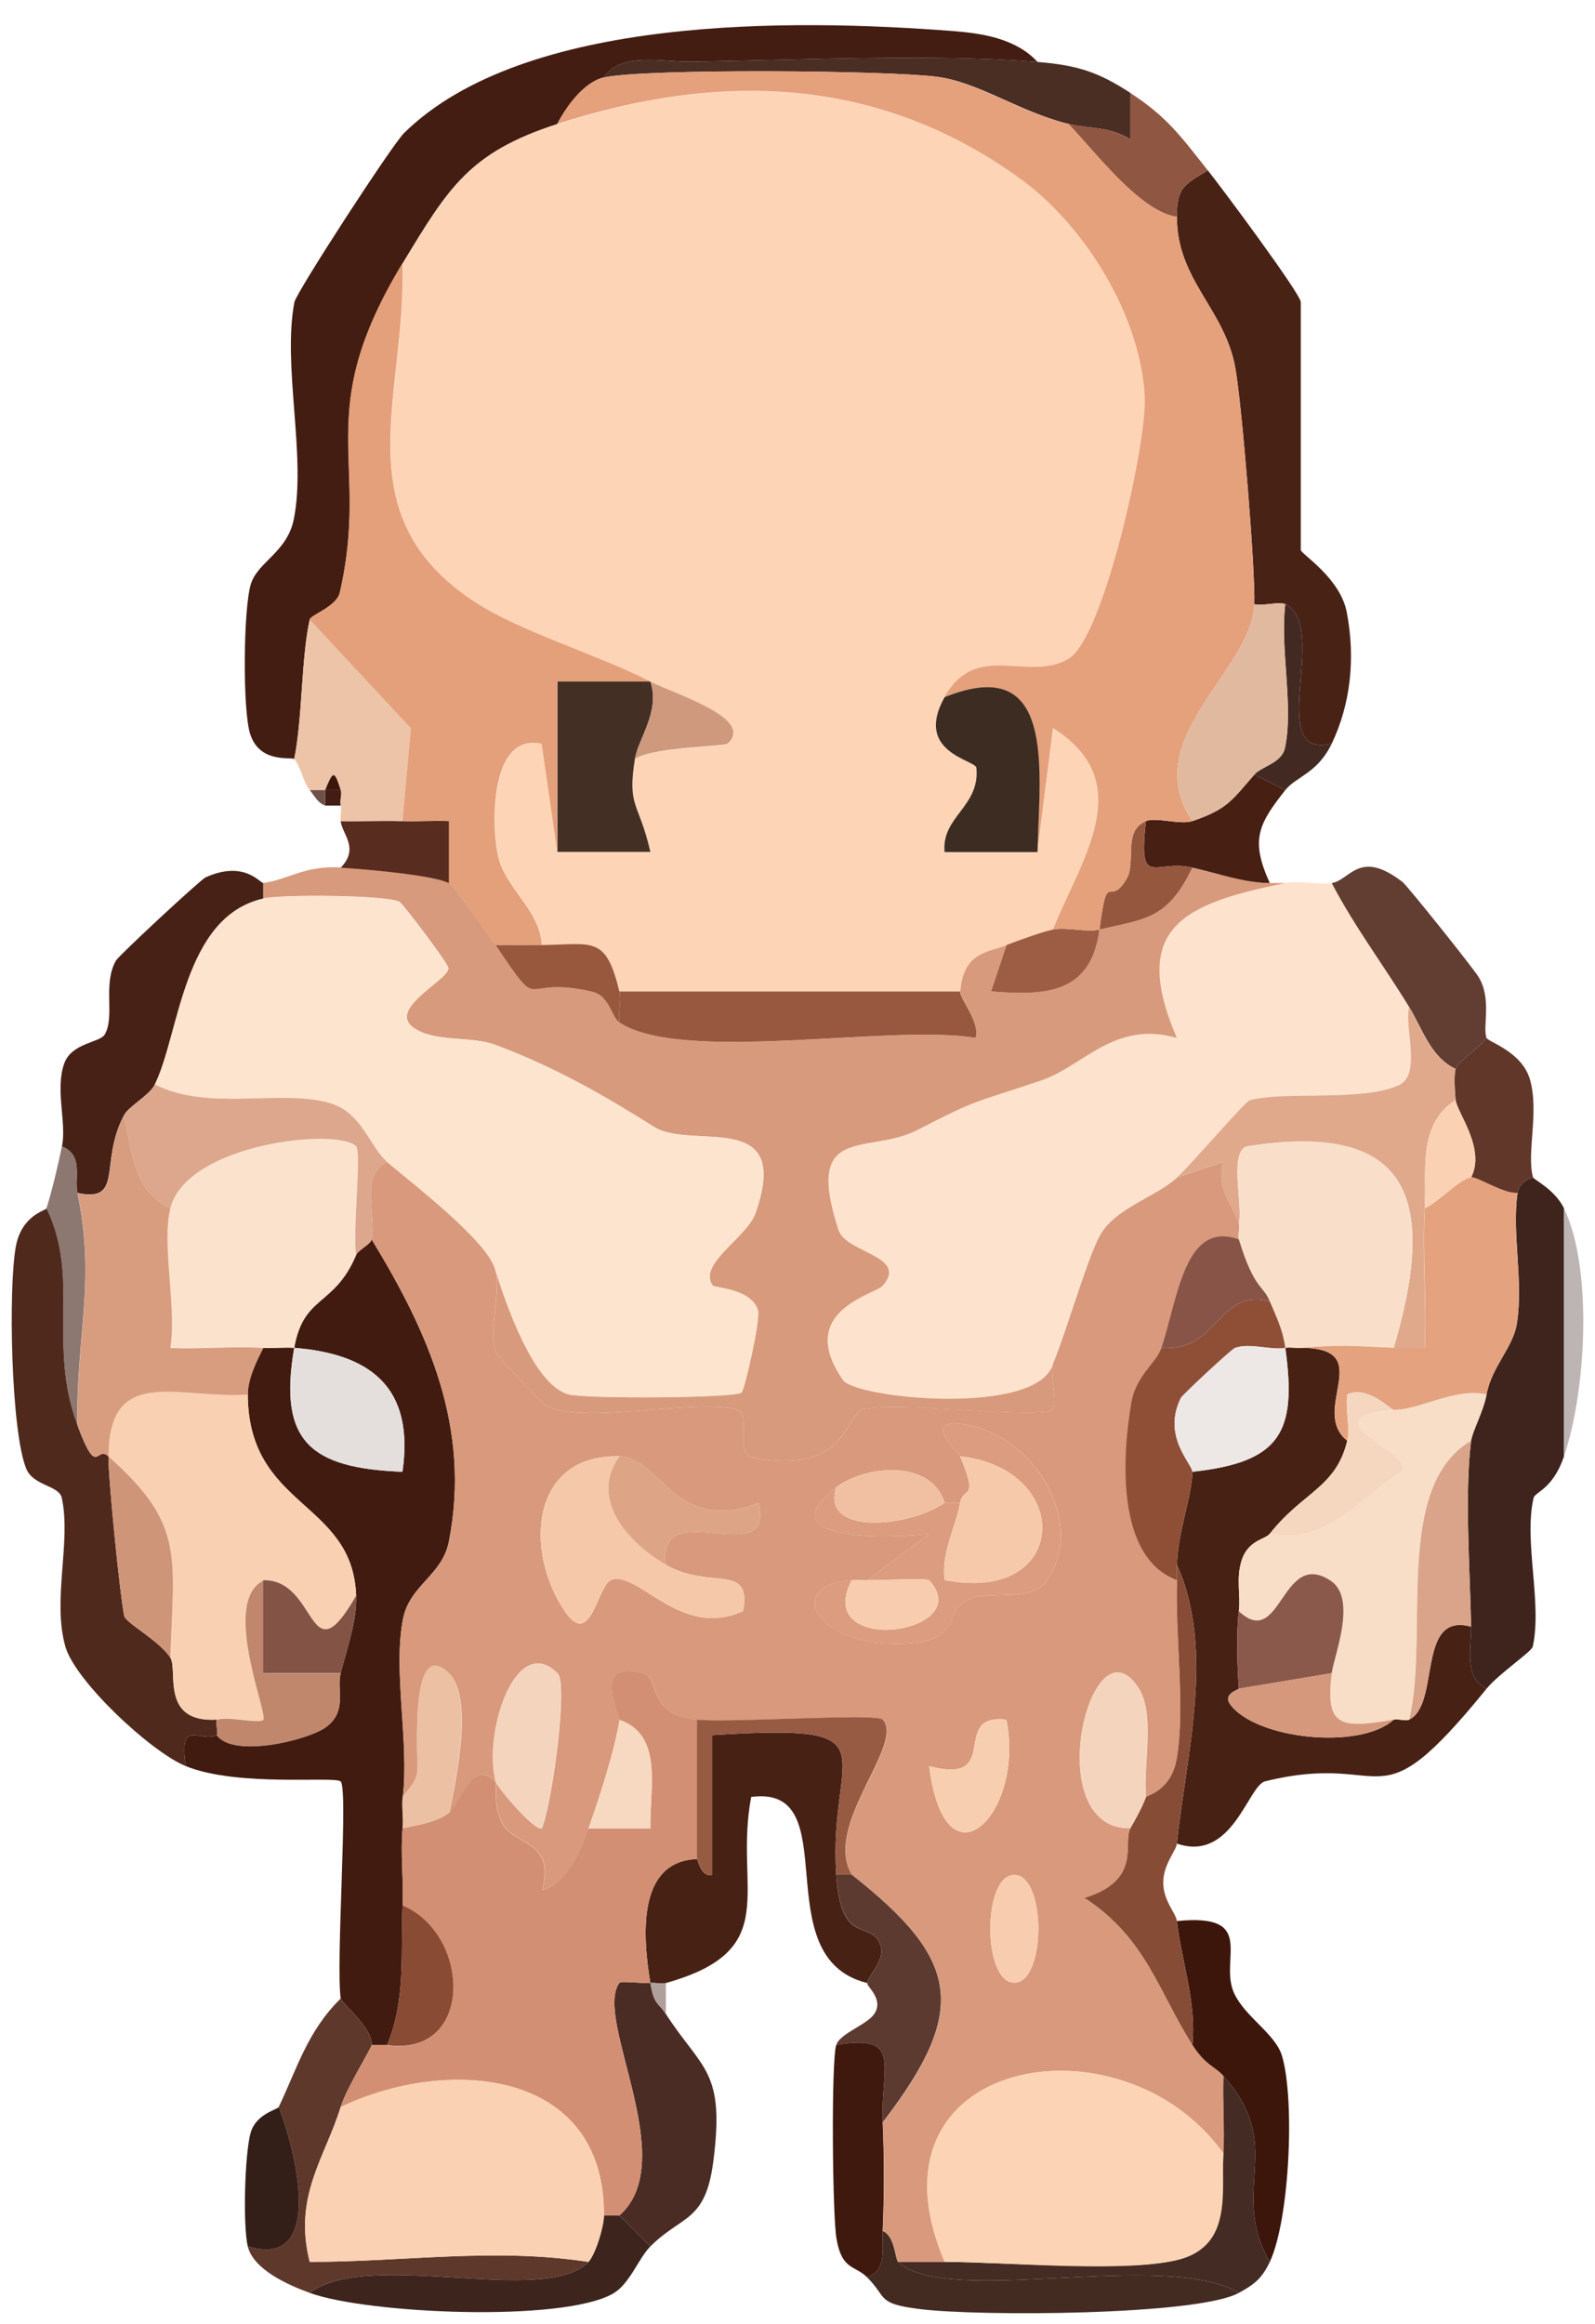 <?xml version="1.0" encoding="UTF-8"?>
<svg id="_Слой_2" data-name="Слой 2" xmlns="http://www.w3.org/2000/svg" viewBox="0 0 103 150">
  <defs>
    <style>
      .cls-1 {
        fill: #471f13;
      }

      .cls-2 {
        fill: #835346;
      }

      .cls-3 {
        fill: #421b10;
      }

      .cls-4 {
        fill: #6e5149;
      }

      .cls-5 {
        fill: #e0b99f;
      }

      .cls-6 {
        fill: #dea486;
      }

      .cls-7 {
        fill: #fcd3b5;
      }

      .cls-8 {
        fill: #fde3cd;
      }

      .cls-9 {
        fill: #f8ceb0;
      }

      .cls-10 {
        fill: #482115;
      }

      .cls-11 {
        fill: #bdb5b4;
      }

      .cls-12 {
        fill: #4a2d23;
      }

      .cls-13 {
        fill: #341e18;
      }

      .cls-14 {
        fill: #442b23;
      }

      .cls-15 {
        fill: #8f4f37;
      }

      .cls-16 {
        fill: #603729;
      }

      .cls-17 {
        fill: #874c36;
      }

      .cls-18 {
        fill: #f5d7c0;
      }

      .cls-19 {
        fill: #d9a489;
      }

      .cls-20 {
        fill: #eec4a8;
      }

      .cls-21 {
        fill: #f8ddc7;
      }

      .cls-22 {
        fill: #e0a98c;
      }

      .cls-23 {
        fill: #3d2c22;
      }

      .cls-24 {
        fill: #c0876d;
      }

      .cls-25 {
        fill: #442f25;
      }

      .cls-26 {
        fill: #f6c9ab;
      }

      .cls-27 {
        fill: #ede7e5;
      }

      .cls-28 {
        fill: #d5987c;
      }

      .cls-29 {
        fill: #f5c8aa;
      }

      .cls-30 {
        fill: #e5a07c;
      }

      .cls-31 {
        fill: #b0a09b;
      }

      .cls-32 {
        fill: #e4a07b;
      }

      .cls-33 {
        fill: #d89a7c;
      }

      .cls-34 {
        fill: #8d7771;
      }

      .cls-35 {
        fill: #fdd4b6;
      }

      .cls-36 {
        fill: #f9dfc9;
      }

      .cls-37 {
        fill: #fde4ce;
      }

      .cls-38 {
        fill: #cf997e;
      }

      .cls-39 {
        fill: #dca78c;
      }

      .cls-40 {
        fill: #f8ccae;
      }

      .cls-41 {
        fill: #fbe2cc;
      }

      .cls-42 {
        fill: #f8ccaf;
      }

      .cls-43 {
        fill: #975a42;
      }

      .cls-44 {
        fill: #40190e;
      }

      .cls-45 {
        fill: #3e241d;
      }

      .cls-46 {
        fill: #95583f;
      }

      .cls-47 {
        fill: #50291d;
      }

      .cls-48 {
        fill: #98583e;
      }

      .cls-49 {
        fill: #f4d4bc;
      }

      .cls-50 {
        fill: #582c1e;
      }

      .cls-51 {
        fill: #492216;
      }

      .cls-52 {
        fill: #d38f73;
      }

      .cls-53 {
        fill: #fad1b3;
      }

      .cls-54 {
        fill: #d8997c;
      }

      .cls-55 {
        fill: #8b594c;
      }

      .cls-56 {
        fill: #f7d8c0;
      }

      .cls-57 {
        fill: #431d12;
      }

      .cls-58 {
        fill: #422a22;
      }

      .cls-59 {
        fill: #5f382c;
      }

      .cls-60 {
        fill: #ebc0a3;
      }

      .cls-61 {
        fill: #db9c7f;
      }

      .cls-62 {
        fill: #d89c7f;
      }

      .cls-63 {
        fill: #9d5d44;
      }

      .cls-64 {
        fill: #442b22;
      }

      .cls-65 {
        fill: #8a4b34;
      }

      .cls-66 {
        fill: #623d32;
      }

      .cls-67 {
        fill: #97583f;
      }

      .cls-68 {
        fill: #f1c0a2;
      }

      .cls-69 {
        fill: #431d13;
      }

      .cls-70 {
        fill: #3d160b;
      }

      .cls-71 {
        fill: #f5d4bd;
      }

      .cls-72 {
        fill: #875447;
      }

      .cls-73 {
        fill: #4a2c24;
      }

      .cls-74 {
        fill: #5d3a30;
      }

      .cls-75 {
        fill: #cf9579;
      }

      .cls-76 {
        fill: #f9d0b2;
      }

      .cls-77 {
        fill: #472116;
      }

      .cls-78 {
        fill: #3d251e;
      }

      .cls-79 {
        fill: #e4a27e;
      }

      .cls-80 {
        fill: #8f5641;
      }

      .cls-81 {
        fill: #e4dfdd;
      }
    </style>
  </defs>
  <g id="_Слой_25_Изображение" data-name="Слой 25 Изображение">
    <g>
      <path class="cls-8" d="M86,57c1.46,2.8,3.35,5.3,5,8-.31,1.36.82,4.35-.65,5.03-2.37,1.09-7.44.38-9.62.97-.33.09-3.78,4.14-4.72,5-1.35,1.23-3.88,1.93-4.9,3.6-.82,1.34-2.12,5.99-3.1,8.4-.93,3.44-12.73,2.27-13.57,1.07-3.11-4.46,2.05-5.51,2.56-6.09,1.7-1.93-2.37-2.11-2.85-3.59-2.27-6.94,1.9-4.82,5.09-6.46,3.98-2.05,3.49-1.68,8-3.2,2.73-.92,4.76-3.91,8.76-2.74-3.08-7.13.42-8.66,7-10,.88-.18,2.07.15,3,0Z"/>
      <path class="cls-33" d="M22,56c1.51.09,6,.47,7,1,.27.14,2.52,3.28,3,4,3.19,4.72,1.38,1.87,6.26,3.02,1.1.26,1.23,1.65,1.74,1.98,4.11,2.68,17.45.09,23,.99.31-1.01-1.03-2.53-1-2.99.2-2.59,1.84-2.54,3-3l-1,2.99c3.63.3,6.47.07,7-3.99,2.98-.7,4.4-.65,6-4,1.66.37,3.27.98,5,1h1c-6.57,1.33-10.07,2.87-7,10-4.01-1.17-6.04,1.82-8.76,2.74-4.52,1.52-4.02,1.15-8,3.2-3.19,1.64-7.36-.48-5.09,6.46.48,1.48,4.55,1.66,2.85,3.59-.51.58-5.67,1.63-2.56,6.09.83,1.2,12.63,2.37,13.57-1.07-.26.63.34,2.66-.02,2.97-.81.7-10.01-.58-12.28,0-1.08.28-1.05,4.34-7.16,3.09-1.18-.24.11-2.9-1.09-3.13-3.13-.61-9.64,1.04-12.21-.2-.21-.1-3.18-3.25-3.25-3.48-.44-1.53.34-3.76,0-5.26.64,2.03,2.42,7.38,4.73,8,1.06.29,10.74.24,11.16-.12.2-.18,1.22-4.69,1.06-5.28-.41-1.45-2.81-1.45-2.93-1.63-.98-1.41,2.21-3.06,2.78-4.69,2.37-6.79-4.13-4.01-6.56-5.54-3.08-1.94-6.25-3.79-10.2-5.28-1.57-.59-3.62-.2-5.05-.95-2.39-1.24,1.99-3.21,1.97-4.02,0-.27-2.93-4.15-3.16-4.28-.75-.44-7.61-.49-8.79-.22v-1c1.46-.16,2.64-1.14,5-1Z"/>
      <path class="cls-3" d="M26,116c-.07.66.06,1.34,0,2-.15,1.64.07,3.35,0,5-.14,3.06.23,6.05-1,9h-1c.08-1.09-1.96-2.73-2-3-.32-2.41.5-13.51,0-14.01-.36-.36-6.63.38-10-.99-.49-3.15.93-1.5,2-2,1.08,1.49,5.85.33,7.02-.5,1.44-1.02.7-2.43.98-3.5.4-1.57,1.06-3.41,1-5-.23-6.17-6.97-5.62-7-13,0-.99.54-2.11,1-3,.66.04,1.34-.05,2,0-1.05,6.08,1.09,7.77,6.99,8,.79-5.5-2.13-7.61-6.99-8,.6-3.44,2.59-2.64,4-6,.14-.32.91-.66,1-1,3.68,6.04,6.42,12.17,4.99,19.49-.43,2.22-2.54,2.81-2.97,5.03-.65,3.34.41,7.94-.01,11.49Z"/>
      <path class="cls-57" d="M67,4c-6.93-.55-15.41-.11-22.51-.02-1.69.02-4.44-.64-5.49,1.02-1.26.28-2.42,1.86-3,3-5.7,1.84-7.04,4.11-10,9-5.93,9.81-2.07,12.65-4.05,21.25-.21.92-1.89,1.44-1.95,1.75-.55,2.45-.46,6.32-1,9-.16-.17-2.24.32-2.85-1.64-.49-1.56-.44-8.06.05-9.66.45-1.45,2.36-2.05,2.78-4.22.8-4.05-.75-9.88.03-13.97.12-.64,6.3-10.15,7.08-10.92C33.87.94,51.28,1.22,61.49,2c1.94.15,4.12.48,5.51,2Z"/>
      <path class="cls-10" d="M87,93c-.73,3.04-2.89,3.31-5,6-.29.37-1.39.41-1.81,1.69-.39,1.2-.06,2.27-.19,3.31-.18,1.4-.1,3.54,0,5,0,.06-1.04.33-.58.98,1.59,2.27,8.39,3.02,10.58,1.02.36-.06.78.11,1,0,2.04-1.01.45-6.99,4-6,.03,1.32-.5,3.31,1,4-7.4,9.11-6.09,3.96-14.3,5.98-1.11.27-2.11,5.25-5.7,4.02.56-5.52,2.5-12.49,0-18,.09-2.27.95-4.3,1-6,5.71-.62,6.76-2.55,6-8,.32-.06.67.03,1,0,5.01,0,.51,4.01,3,6Z"/>
      <path class="cls-51" d="M86,48c-4.39,1.09-.09-7.58-3-9-.39-.19-1.4.13-2,0,.08-2.09-.8-12.91-1.23-15.27-.69-3.8-3.77-5.65-3.77-9.73,0-1.86.42-2.06,2-3,.88,1.1,6,7.98,6,8.5v16c0,.25,2.54,1.78,2.97,4.02.57,2.96.25,5.92-.97,8.48Z"/>
      <path class="cls-47" d="M5,92c1.3,3.48,1.18,1.27,2,2,0,1.54.74,8.91,1.02,10.3.1.47,2.23,1.56,2.98,2.7.51.79-.68,4.22,3,4-.12.05.12.94,0,1-1.07.5-2.49-1.15-2,2-2.25-.91-7.15-5.49-7.78-7.72-.86-3.03.39-6.75-.23-9.59-.18-.83-1.84-.76-2.3-1.9-.98-2.41-1.16-11.63-.67-14.32.38-2.06,1.94-2.32,1.99-2.48,2.2,4.53.04,8.75,2,14Z"/>
      <path class="cls-45" d="M101,78v16c-.73,2.15-1.88,2.29-1.97,2.7-.64,2.81.57,6.75-.05,9.59-.07.32-2.22,1.77-2.98,2.71-1.5-.69-.97-2.68-1-4-.07-3.63-.43-8.58,0-12,.08-.62.79-1.87,1-3,.33-1.78,1.7-3.01,1.95-4.54.45-2.74-.33-5.84.05-8.46.07-.47.52-.89,1-1,.04.14,1.41.78,2,2Z"/>
      <path class="cls-10" d="M54,121c.31,4.77,2.28,2.81,2.87,4.59.31.94-.82,1.93-.87,2.41-6.7-1.65-1.24-12.84-7.49-12.01-1.14,5.99,2.14,9.87-5.51,12.01-.28.08-.65-.04-1,0-.49-2.92-.9-7.86,3-8,.08,0,.26,1.21.98,1.01v-9.01c12.04-.76,7.49.9,8.02,9Z"/>
      <path class="cls-77" d="M17,57v1c-5.2,1.18-5.4,8.79-7,12-.35.71-1.67,1.38-2,2-1.61,3.05.01,5.64-3,5-.21-1.01.41-2.43-1-3,.32-1.5-.46-3.67.15-5.36.48-1.33,2.3-1.34,2.61-1.86.69-1.17-.15-3.25.73-4.78.2-.34,5.43-5.2,5.79-5.37,2.51-1.13,3.52.39,3.72.36Z"/>
      <path class="cls-73" d="M42,128c.24,1.44.49,1.22,1,2,2.36,3.64,3.83,3.61,3.06,9.54-.51,3.92-2.02,3.42-4.06,5.46l-2-2c4.02-3.54-1.7-12.71,0-15.01.11-.15,1.55.06,2,0Z"/>
      <path class="cls-20" d="M20,40l6.55,7.03-.55,5.97c-1.33-.05-2.67.03-4,0-.04-.34.07-.7,0-1-.08-.33.09-.71,0-1-.41-1.29-.48-1.28-1,0h-1c-.42-.49-.58-1.54-1-2,.54-2.68.45-6.55,1-9Z"/>
      <path class="cls-59" d="M24,132c-.02.22-1.62,2.77-2,4-1,3.26-3.08,5.75-2,10,6.17,0,11.87-.94,18,0-2.76,2.91-14.16-.87-18,2-1.37-.5-3.63-1.49-4-3,4.81,1.46,3.32-5.52,2-9,1.21-2.54,1.85-4.88,4-7,.04.27,2.08,1.91,2,3Z"/>
      <path class="cls-70" d="M82,146c-2.69-4.64,1.1-7.44-3-12-.58-.65-1.14-.66-2-2,.28-2.75-.69-5.33-1-8,5.27-.53,2.67,2.5,3.71,4.69.73,1.53,2.66,2.6,3.08,4.02.84,2.83.49,10.56-.79,13.29Z"/>
      <path class="cls-17" d="M76,119c-.05.48-.87,1.31-.88,2.5s.82,1.98.88,2.5c.31,2.67,1.28,5.25,1,8-2.17-3.38-2.97-6.89-6.98-9.5,3.77-1.15,2.45-3.55,2.98-4.5.35-.61.76-1.35,1-2,.06-.15,1.61-.38,1.98-2.48.57-3.22-.11-7.97.02-11.52.01-.33-.01-.67,0-1,2.5,5.51.56,12.48,0,18Z"/>
      <path class="cls-66" d="M96,67c-.43.61-1.84,1.5-2,2-1.63-.78-2.14-2.59-3-4-1.65-2.7-3.54-5.2-5-8,1.2-.19,1.77-2.23,4.57-.07.31.24,4.52,5.5,4.91,6.13.88,1.42.24,3.3.52,3.94Z"/>
      <path class="cls-12" d="M67,4c2.62.21,3.96.67,6,2v3c-1.36-.87-2.71-.68-4-1-3.14-.77-5.8-2.69-8.46-3.04-3.13-.42-18.88-.55-21.54.04,1.04-1.66,3.8-1,5.49-1.02,7.11-.09,15.59-.54,22.51.02Z"/>
      <path class="cls-14" d="M82,146c-.51,1.07-.99,1.45-2,2-4.77-2.84-18.88.95-22-2h3c3.9,0,12.18.72,15.3-.2s2.58-4.28,2.7-6.8c.08-1.66-.06-3.34,0-5,4.1,4.56.31,7.36,3,12Z"/>
      <path class="cls-74" d="M55,121c7,5.5,7.57,8.74,2,16-.15-3.56,1.36-5.76-3-5,.25-.76,1.99-1.3,2.46-2.01.63-.95-.48-1.74-.46-1.99.05-.48,1.18-1.46.87-2.41-.58-1.78-2.55.17-2.87-4.59h1Z"/>
      <path class="cls-78" d="M42,145c-.77.77-1.33,2.43-2.42,3.05-3.27,1.87-15.89,1.3-19.58-.05,3.84-2.87,15.24.91,18-2,.46-.49,1-2.28,1-3h1l2,2Z"/>
      <path class="cls-64" d="M58,146c3.12,2.95,17.23-.84,22,2-2.68,1.47-16.83,1.52-20.57,1.05-2.85-.35-2.1-.72-3.43-2.05,1.31-.48.95-1.9,1-3,.81.35.79,1.8,1,2Z"/>
      <path class="cls-44" d="M54,132c4.36-.76,2.85,1.44,3,5,.1,2.29.1,4.71,0,7-.05,1.1.31,2.52-1,3-.8-.8-1.62-.44-1.98-2.48-.27-1.5-.35-11.48-.02-12.52Z"/>
      <path class="cls-16" d="M99,76c-.48.11-.93.53-1,1-.87.1-2.6-1.05-3-1,.96-1.86-.93-4.22-1-5-.05-.54-.12-1.63,0-2,.16-.5,1.57-1.39,2-2,.12.26,2.28.88,2.8,2.68.61,2.11-.24,4.78.2,6.32Z"/>
      <path class="cls-1" d="M83,51c-1.74,2.2-2.27,3.22-1,6-1.73-.02-3.34-.63-5-1-2.46-.56-3.5,1.46-3-3,.65-.27,2.24.26,3,0,2.27-.77,2.56-1.35,4-3l2,1Z"/>
      <path class="cls-80" d="M78,11c-1.58.94-2,1.14-2,3-2.35-.34-5.14-4.03-7-6,1.29.31,2.64.13,3.99,1v-3c2.42,1.57,3.3,2.86,5.01,5Z"/>
      <path class="cls-34" d="M5,77c1.21,5.79-.1,9.17,0,15-1.96-5.25.2-9.47-2-14,.4-1.29.72-2.68,1-4,1.41.57.79,1.99,1,3Z"/>
      <path class="cls-13" d="M18,136c1.32,3.48,2.81,10.46-2,9-.32-1.33-.2-6,.19-7.35.36-1.22,1.72-1.47,1.81-1.65Z"/>
      <path class="cls-50" d="M26,53c1,.04,2.01-.05,3,0v4.01c-1.01-.53-5.49-.91-7-1,1.22-1.26.11-2.13,0-3,1.33.03,2.67-.05,4,0Z"/>
      <path class="cls-58" d="M83,39c2.91,1.42-1.39,10.09,3,9-.93,1.93-2.3,2.12-3,3l-2-1c.48-.55,1.77-.73,1.98-1.73.57-2.69-.33-6.39.02-9.27Z"/>
      <path class="cls-11" d="M101,94v-16c1.88,3.92,1.42,11.82,0,16Z"/>
      <path class="cls-31" d="M43,130c-.51-.78-.76-.56-1-2,.35-.04.72.08,1,0v2Z"/>
      <path class="cls-69" d="M22,52h-1v-1h1c.09.29-.08.67,0,1Z"/>
      <path class="cls-4" d="M21,52c-.5-.18-.69-.64-1-1h1v1Z"/>
      <path class="cls-54" d="M32,82c.33,1.5-.44,3.73,0,5.26.07.23,3.03,3.37,3.25,3.48,2.57,1.24,9.08-.41,12.21.2,1.2.23-.09,2.89,1.09,3.13,6.11,1.25,6.09-2.81,7.16-3.09,2.27-.59,11.48.69,12.28,0,.36-.31-.24-2.33.02-2.97.98-2.41,2.28-7.06,3.1-8.4,1.02-1.67,3.56-2.37,4.9-3.6l2.99-1.01c-.57,1.71.74,2.95,1.01,4.01.08.32-.09.7,0,1-3.51-1.25-3.92,3.77-5,7-.33.97-1.64,1.78-1.94,3.53-.57,3.34-1.04,10,2.94,11.47-.12,3.55.55,8.3-.02,11.52-.37,2.1-1.93,2.33-1.98,2.48-.2-2.03.6-5.35-.47-7.03-3.09-4.87-6.5,9.17-.53,9.03-.54.95.79,3.35-2.98,4.5,4.02,2.61,4.81,6.13,6.98,9.5.86,1.34,1.42,1.35,2,2-.06,1.66.08,3.34,0,5-6.57-9.24-23.66-6.23-18,7h-3c-.21-.2-.19-1.65-1-2,.1-2.29.1-4.71,0-7,5.57-7.26,5-10.5-2-16-1.88-3.17,3.47-8.42,2-10-.41-.44-9.86.21-12,0-3.31-.33-2.3-2.68-3.51-3-3.33-.88-1.46,2.78-1.49,3-.29,1.91-1.31,5.07-2,7-.47,1.32-1.32,3.51-2.99,3.99.83-3.09-1.54-2.87-2.43-4.09-.79-1.08-.48-2.8-.58-2.91.09.33,2.57,3.3,2.99,3,.68-1.72,1.69-9.31,1.01-9.99-2.67-2.69-4.83,3.81-3.99,7-1.45-1.61-2.36,1.5-3,2,.44-2.13,1.57-7.46-.02-9-2.65-2.56-1.95,5.68-2.06,6.41-.12.81-.91,1.4-.93,1.59.43-3.54-.64-8.15.01-11.49.43-2.22,2.54-2.81,2.97-5.03,1.43-7.32-1.31-13.44-4.99-19.49.35-1.32-.83-4.18,1-5,1.67,1.41,6.59,5.17,7,7ZM62,94c1.23,2.96.2,1.9,0,3h-1c-.85-2.82-5.11-2.45-7-1-4.51,3.47,3.16,3.35,5.99,3.01l-3.99,2.99c-.33,0-.67-.02-1,0-4.43.25-2.35,4.44,3.57,4.09,3.71-.22,2.21-2.18,4.09-2.9,1.37-.52,3.98.22,4.91-1.12,2.63-3.77-.73-9.26-5.06-10.09-3.24-.62-.57,1.87-.51,2.02ZM40,94c-5.75-.15-6.17,6.14-3.52,10.02,1.71,2.5,2.1-1.8,3.04-2.06,1.79-.49,4.46,3.86,8.47,2.03.59-3.15-2.16-1.34-4.99-2.99-.63-4.63,7.07.56,5.99-3.99-5.37,2.06-6.32-2.94-8.99-3.01ZM64.99,111c-3.74-.44-.16,4.27-4.99,3,1.04,8.27,6.22,3.03,4.99-3ZM65.5,121.02c-2.07,0-2.07,6.96,0,6.96s2.07-6.96,0-6.96Z"/>
      <path class="cls-22" d="M94,69c-.12.37-.05,1.46,0,2-2.48,1.6-1.86,4.55-2,7-.17,2.98.13,6.02,0,9.01-.66,0-1.33.02-2,0,2.78-9.41,1.26-14.69-9.42-13.02-1.26.2-.3,3.82-.58,5.02-.27-1.06-1.58-2.3-1.01-4.01l-2.99,1.01c.95-.87,4.39-4.91,4.72-5,2.18-.6,7.25.12,9.62-.97,1.47-.68.34-3.67.65-5.03.86,1.41,1.37,3.22,3,4Z"/>
      <path class="cls-35" d="M61,45c-2,3.58,2,4.05,2.05,4.56.25,2.51-2.28,3.16-2.05,5.44h6s1.01-7.99,1.01-7.99c5.57,3.51,1.76,8.53,0,13-.64.13-2.29.72-3,1-1.16.46-2.8.41-3,3h-22c-.88-3.65-1.72-3.04-5-3-.12-2.26-2.36-3.68-2.82-5.72s-.53-8,2.81-7.27l1.01,6.99h6c-.73-3.26-1.49-2.85-1-6,1.13-.79,5.78-.8,6-1.01,1.75-1.64-3.45-3.19-5-3.99-3.34-1.72-8.38-3.21-11.35-5.15-8.58-5.62-4.37-13.42-4.65-21.85,2.96-4.89,4.3-7.16,10-9,10.58-3.41,20.78-3.09,29.94,3.56,4.16,3.02,7.75,8.86,8.01,14.08.14,2.92-2.65,15.55-4.92,16.88-2.65,1.56-5.96-1.22-8.02,2.48Z"/>
      <path class="cls-37" d="M17,58c1.18-.27,8.04-.22,8.79.22.23.13,3.15,4.02,3.16,4.28.02.81-4.36,2.77-1.97,4.02,1.43.74,3.48.35,5.05.95,3.95,1.49,7.12,3.34,10.2,5.28,2.43,1.53,8.93-1.25,6.56,5.54-.57,1.63-3.76,3.28-2.78,4.69.12.18,2.52.17,2.93,1.63.17.6-.85,5.11-1.06,5.28-.42.37-10.1.41-11.16.12-2.3-.62-4.09-5.97-4.73-8-.41-1.83-5.33-5.59-7-7-1.11-.94-1.61-3.19-3.71-3.8-3.24-.94-7.8.57-11.29-1.2,1.6-3.21,1.8-10.82,7-12Z"/>
      <path class="cls-32" d="M42,44h-6.01s0,11,0,11l-1.01-6.99c-3.34-.73-3.27,5.22-2.81,7.27s2.7,3.46,2.82,5.72c-1,.01-2,0-3,0-.48-.72-2.73-3.86-3-4v-4.01c-.99-.05-2,.04-3,0l.55-5.97-6.55-7.03c.07-.31,1.74-.83,1.95-1.75,1.98-8.6-1.89-11.44,4.05-21.25.29,8.42-3.92,16.23,4.65,21.85,2.97,1.95,8.01,3.43,11.35,5.15Z"/>
      <path class="cls-67" d="M62,64c-.04.46,1.31,1.98,1,2.99-5.55-.91-18.89,1.69-23-.99-.09-.64.14-1.44,0-2h22Z"/>
      <path class="cls-48" d="M35,61c3.28-.04,4.12-.65,5,3,.14.56-.09,1.36,0,2-.51-.33-.64-1.72-1.74-1.98-4.89-1.15-3.07,1.71-6.26-3.02,1,0,2,.01,3,0Z"/>
      <path class="cls-63" d="M71,60c-.53,4.07-3.37,4.3-7,3.99l1-2.99c.71-.28,2.36-.87,3-1,.9-.18,2.15.2,3,0Z"/>
      <path class="cls-46" d="M74,53c-.5,4.46.54,2.44,3,3-1.6,3.35-3.02,3.3-6,4,.53-4.08.59-1.33,1.74-3.25.66-1.11-.27-3.11,1.26-3.75Z"/>
      <path class="cls-52" d="M40,111c.03-.23-1.84-3.88,1.49-3,1.21.32.2,2.67,3.51,3v9c-3.9.14-3.49,5.08-3,8-.45.05-1.89-.15-2,0-1.71,2.29,4.02,11.47,0,15.01h-1c.06-9.52-10.16-10.28-17-7,.38-1.23,1.98-3.78,2-4h1c5.66.8,5.4-7.17,1-9,.07-1.65-.15-3.36,0-5,.97-.21,2.22-.39,3-1,.64-.5,1.55-3.61,3-2,.1.11-.21,1.83.58,2.91.89,1.22,3.25.99,2.43,4.09,1.67-.49,2.52-2.68,2.99-3.99h4c-.07-2.53.88-6-2-7Z"/>
      <path class="cls-76" d="M16,90c.03,7.38,6.77,6.83,7,13-3.13,5.43-2.44-1.07-6-1-2.74,1.37.34,8.66,0,8.99-.28.28-2.35-.26-3,0-3.68.22-2.49-3.21-3-4,.22-6.64.93-8.62-4-13,0-5.98,4.54-3.69,9-4Z"/>
      <path class="cls-41" d="M11,78c1.06-4.19,10.83-5.22,12-4.01.34.35-.24,5.64,0,7.01-1.41,3.36-3.4,2.56-4,6-.66-.05-1.34.04-2,0-1.99-.12-4.02.09-6.01,0,.42-2.62-.58-6.69,0-9.01Z"/>
      <path class="cls-62" d="M8,72c.56,2.36.57,4.83,3,6-.58,2.31.42,6.39,0,9.01,1.99.09,4.02-.13,6.01,0-.46.89-1,2.01-1,3-4.46.31-9.01-1.98-9,4-.82-.73-.7,1.48-2-2-.1-5.83,1.21-9.21,0-15,3.01.64,1.39-1.95,3-5Z"/>
      <path class="cls-39" d="M25,75c-1.83.82-.65,3.68-1,5-.09.34-.86.68-1,1-.24-1.37.35-6.65,0-7.01-1.18-1.22-10.95-.19-12,4.01-2.43-1.17-2.44-3.64-3-6,.33-.62,1.65-1.29,2-2,3.49,1.77,8.05.27,11.29,1.2,2.09.6,2.59,2.85,3.71,3.8Z"/>
      <path class="cls-81" d="M19,87c4.86.39,7.79,2.49,6.99,8-5.9-.23-8.05-1.92-6.99-8Z"/>
      <path class="cls-24" d="M17,102v6.01s5,0,5,0c-.27,1.06.46,2.48-.98,3.5-1.17.83-5.95,1.99-7.02.5.12-.06-.12-.95,0-1,.65-.26,2.71.27,3,0,.34-.34-2.74-7.62,0-8.99Z"/>
      <path class="cls-2" d="M17,102c3.56-.07,2.87,6.43,6,1,.06,1.59-.6,3.43-1,5h-5.01s0-6,0-6Z"/>
      <path class="cls-60" d="M26,116c.02-.18.8-.78.93-1.59.11-.74-.59-8.98,2.06-6.41,1.58,1.53.45,6.87.02,9-.78.61-2.03.79-3,1,.06-.66-.07-1.34,0-2Z"/>
      <path class="cls-65" d="M25,132c1.23-2.95.86-5.94,1-9,4.4,1.83,4.66,9.8-1,9Z"/>
      <path class="cls-30" d="M69,8c1.86,1.97,4.65,5.66,7,6,0,4.08,3.07,5.93,3.77,9.73.43,2.36,1.31,13.18,1.23,15.27-.16,4.33-7.58,8.7-4,14-.76.26-2.35-.27-3,0-1.54.64-.6,2.64-1.26,3.75-1.15,1.92-1.21-.83-1.74,3.25-.85.2-2.1-.18-3,0,1.77-4.47,5.58-9.49,0-13l-1.01,8c.11-5.17,1.28-12.94-6-10,2.07-3.69,5.38-.92,8.02-2.48,2.27-1.33,5.06-13.96,4.92-16.88-.25-5.21-3.84-11.05-8.01-14.08-9.16-6.65-19.36-6.97-29.94-3.56.58-1.14,1.74-2.72,3-3,2.66-.59,18.42-.47,21.54-.04,2.65.36,5.31,2.28,8.46,3.04Z"/>
      <path class="cls-21" d="M96,90c-.21,1.13-.92,2.38-1,3-5.07,2.97-2.67,12.59-4,18-.22.11-.64-.06-1,0-3.54.61-4.42.41-4-3,.14-1.1,1.66-4.81-.06-5.96-3.2-2.15-3.19,4.53-5.94,1.96.13-1.03-.2-2.11.19-3.31.42-1.28,1.52-1.33,1.81-1.69,3.75.75,5.7-2.33,8.52-3.99.92-1.26-6.32-3.47-.52-4.01,1.71,0,3.98-1.45,6-1Z"/>
      <path class="cls-36" d="M90,87c-2.85-.13-3.38-.21-6,0-.33.03-.68-.06-1,0-.17-1.2-.56-1.95-1-3-.46-1.1-1-.74-2-4-.09-.3.08-.68,0-1,.27-1.2-.68-4.82.58-5.02,10.68-1.67,12.2,3.6,9.42,13.02Z"/>
      <path class="cls-79" d="M98,77c-.39,2.62.39,5.72-.05,8.46-.25,1.53-1.62,2.76-1.95,4.54-2.02-.45-4.29,1-6,1-.19,0-1.67-1.6-2.99-1-.15.94.19,2.16,0,3-2.49-1.99,2.01-6-3-6,2.62-.21,3.15-.13,6,0,.66.03,1.34,0,2,0,.13-2.98-.16-6.03,0-9.01.9-.39,2.23-1.9,3-2,.4-.05,2.13,1.1,3,1Z"/>
      <path class="cls-15" d="M82,84c.44,1.05.83,1.8,1,3-.92.17-2.25-.34-3.24,0-.23.08-3.39,3.02-3.5,3.23-1.25,2.49.75,4.28.74,4.77-.05,1.7-.91,3.73-1,6-.01.33.01.67,0,1-3.98-1.47-3.52-8.13-2.94-11.47.3-1.75,1.62-2.56,1.94-3.53,3.74.27,3.59-3.87,7-3Z"/>
      <path class="cls-27" d="M83,87c.76,5.45-.29,7.38-6,8,.01-.49-1.99-2.28-.74-4.77.11-.21,3.28-3.16,3.5-3.23.99-.33,2.32.18,3.24,0Z"/>
      <path class="cls-19" d="M95,105c-3.55-.99-1.96,4.99-4,6,1.33-5.41-1.07-15.03,4-18-.43,3.42-.07,8.37,0,12Z"/>
      <path class="cls-55" d="M80,104c2.75,2.57,2.74-4.1,5.94-1.96,1.72,1.15.2,4.85.06,5.96l-6,1c-.1-1.46-.18-3.6,0-5Z"/>
      <path class="cls-18" d="M90,91c-5.8.54,1.44,2.75.52,4.01-2.81,1.66-4.76,4.74-8.52,3.99,2.11-2.69,4.27-2.96,5-6,.2-.83-.14-2.05,0-3,1.33-.61,2.81,1,2.99,1Z"/>
      <path class="cls-28" d="M86,108c-.42,3.41.46,3.61,4,3-2.2,2-9,1.25-10.58-1.02-.45-.65.59-.92.58-.98l6-1Z"/>
      <path class="cls-5" d="M83,39c-.35,2.88.55,6.58-.02,9.27-.21,1-1.5,1.18-1.98,1.73-1.44,1.65-1.73,2.23-4,3-3.58-5.3,3.84-9.67,4-14,.6.13,1.61-.19,2,0Z"/>
      <path class="cls-75" d="M11,107c-.75-1.15-2.88-2.23-2.98-2.7-.28-1.39-1.02-8.76-1.02-10.3,4.93,4.38,4.22,6.36,4,13Z"/>
      <path class="cls-43" d="M45,111c2.15.22,11.6-.44,12,0,1.46,1.58-3.88,6.83-2,10h-1c-.53-8.1,4.03-9.76-8-9v9.01c-.73.21-.91-1.01-1-1.01v-9Z"/>
      <path class="cls-70" d="M22,51h-1c.52-1.28.59-1.29,1,0Z"/>
      <path class="cls-53" d="M39,143c0,.72-.54,2.51-1,3-6.13-.93-11.84,0-18,0-1.07-4.25,1-6.74,2-10,6.84-3.28,17.06-2.52,17,7Z"/>
      <path class="cls-49" d="M74,116c-.24.65-.65,1.39-1,2-5.97.13-2.56-13.9.53-9.03,1.07,1.69.27,5,.47,7.03Z"/>
      <path class="cls-7" d="M61,146c-5.66-13.23,11.43-16.24,18-7-.12,2.52.56,5.83-2.7,6.8s-11.4.2-15.3.2Z"/>
      <path class="cls-53" d="M95,76c-.77.1-2.1,1.61-3,2,.14-2.45-.48-5.4,2-7,.07.78,1.96,3.14,1,5Z"/>
      <path class="cls-61" d="M62,94c-.06-.15-2.73-2.64.51-2.02,4.32.83,7.68,6.32,5.06,10.09-.93,1.34-3.54.59-4.91,1.12-1.88.72-.38,2.68-4.09,2.9-5.92.36-8-3.84-3.57-4.09-2.59,4.99,8.2,3.47,5,0-.14-.15-3.1,0-4,0l3.99-2.99c-2.84.34-10.5.46-5.99-3.01-1.03,3.21,4.89,2.54,7,1h1c-.31,1.66-1.23,3.22-1,4.99,8.05,1.59,8.4-7.17,1-7.99Z"/>
      <path class="cls-29" d="M40,94c-1.99,2.79.58,5.59,3,7,2.84,1.66,5.59-.15,4.99,2.99-4.02,1.82-6.68-2.52-8.47-2.03-.94.26-1.33,4.56-3.04,2.06-2.65-3.88-2.23-10.17,3.52-10.02Z"/>
      <path class="cls-26" d="M62,94c7.41.82,7.05,9.59-1,7.99-.24-1.78.69-3.34,1-4.99.2-1.1,1.23-.04,0-3Z"/>
      <path class="cls-71" d="M32,115c-.84-3.18,1.32-9.68,3.99-7,.68.69-.32,8.28-1.01,9.99-.42.31-2.9-2.66-2.99-3Z"/>
      <path class="cls-6" d="M40,94c2.68.07,3.63,5.06,8.99,3.01,1.07,4.56-6.63-.63-5.99,3.99-2.42-1.41-4.99-4.21-3-7Z"/>
      <path class="cls-9" d="M64.99,111c1.23,6.03-3.95,11.27-4.99,3,4.84,1.28,1.25-3.44,4.99-3Z"/>
      <path class="cls-72" d="M80,80c1,3.26,1.54,2.9,2,4-3.41-.87-3.26,3.27-7,3,1.08-3.23,1.49-8.25,5-7Z"/>
      <path class="cls-56" d="M40,111c2.88,1,1.94,4.47,2,7h-4c.69-1.93,1.71-5.09,2-7Z"/>
      <path class="cls-68" d="M61,97c-2.11,1.54-8.03,2.21-7-1,1.89-1.45,6.15-1.82,7,1Z"/>
      <path class="cls-40" d="M65.5,121.02c2.07,0,2.07,6.96,0,6.96s-2.07-6.96,0-6.96Z"/>
      <path class="cls-42" d="M56,102c.9,0,3.87-.14,4,0,3.2,3.47-7.6,4.98-5,0,.33-.02.67,0,1,0Z"/>
      <path class="cls-25" d="M42,44c.65,1.93-.79,3.67-1,5-.5,3.15.26,2.74,1,5.99h-6s0-11,0-11h6.01Z"/>
      <path class="cls-23" d="M67,55h-6c-.23-2.28,2.3-2.93,2.05-5.44-.05-.51-4.06-.98-2.05-4.56,7.28-2.94,6.11,4.83,6,10Z"/>
      <path class="cls-38" d="M42,44c1.56.8,6.76,2.36,5,3.99-.22.21-4.87.21-6,1.01.21-1.33,1.65-3.07,1-5Z"/>
    </g>
  </g>
</svg>